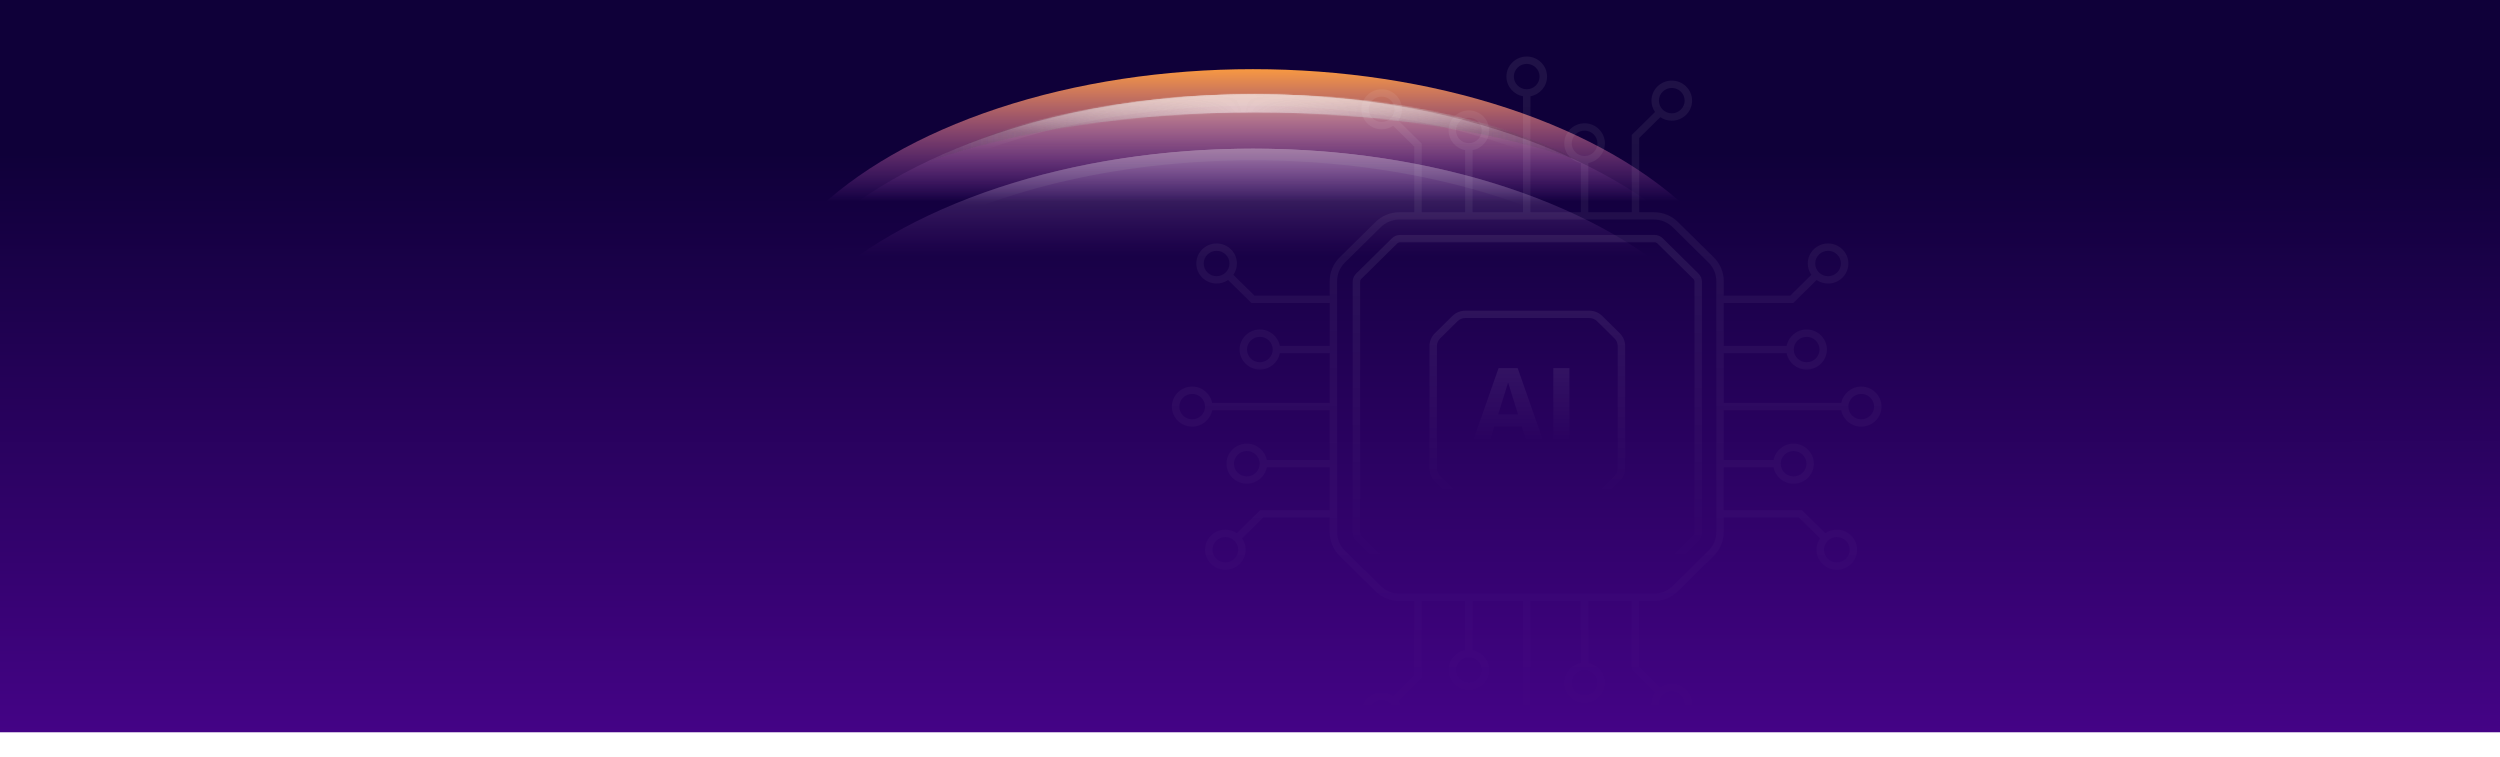 <svg width="1946" height="589" viewBox="0 0 1946 589" fill="none" xmlns="http://www.w3.org/2000/svg">
<rect width="1946" height="570" fill="url(#paint0_linear_734_370)"/>
<g filter="url(#filter0_f_734_370)">
<ellipse cx="975.282" cy="280.784" rx="396.549" ry="226.95" fill="url(#paint1_linear_734_370)"/>
</g>
<g opacity="0.3" filter="url(#filter1_f_734_370)">
<ellipse cx="975.282" cy="300.205" rx="396.549" ry="226.95" fill="url(#paint2_linear_734_370)"/>
<path d="M1367.32 300.205C1367.32 360.563 1324.54 416.085 1253.45 456.771C1182.48 497.384 1084.15 522.648 975.282 522.648C866.418 522.648 768.082 497.384 697.118 456.771C626.028 416.085 583.24 360.563 583.24 300.205C583.24 239.846 626.028 184.325 697.118 143.639C768.082 103.025 866.418 77.762 975.282 77.762C1084.15 77.762 1182.48 103.025 1253.45 143.639C1324.54 184.325 1367.32 239.846 1367.32 300.205Z" stroke="url(#paint3_linear_734_370)" stroke-width="9.015"/>
</g>
<g opacity="0.3" filter="url(#filter2_f_734_370)">
<ellipse cx="975.282" cy="342.687" rx="396.549" ry="226.95" fill="url(#paint4_linear_734_370)"/>
<path d="M1367.32 342.687C1367.32 403.046 1324.54 458.568 1253.45 499.253C1182.48 539.867 1084.15 565.13 975.282 565.13C866.418 565.13 768.082 539.867 697.118 499.253C626.028 458.568 583.24 403.046 583.24 342.687C583.24 282.329 626.028 226.807 697.118 186.121C768.082 145.508 866.418 120.244 975.282 120.244C1084.15 120.244 1182.48 145.508 1253.45 186.121C1324.54 226.807 1367.32 282.329 1367.32 342.687Z" stroke="url(#paint5_linear_734_370)" stroke-width="9.015"/>
</g>
<g opacity="0.3" filter="url(#filter3_f_734_370)">
<mask id="path-7-inside-1_734_370" fill="white">
<path fill-rule="evenodd" clip-rule="evenodd" d="M1231.03 125.774C1163.46 101.945 1074.42 87.468 976.845 87.468C879.632 87.468 790.889 101.839 723.406 125.511C784.986 93.555 875.747 73.353 976.966 73.353C1078.46 73.353 1169.44 93.666 1231.03 125.774Z"/>
</mask>
<path fill-rule="evenodd" clip-rule="evenodd" d="M1231.03 125.774C1163.46 101.945 1074.42 87.468 976.845 87.468C879.632 87.468 790.889 101.839 723.406 125.511C784.986 93.555 875.747 73.353 976.966 73.353C1078.46 73.353 1169.44 93.666 1231.03 125.774Z" fill="url(#paint6_linear_734_370)"/>
<path d="M1231.03 125.774L1228.03 134.277L1235.2 117.78L1231.03 125.774ZM723.406 125.511L719.254 117.509L726.39 134.018L723.406 125.511ZM976.845 96.484C1073.61 96.484 1161.61 110.852 1228.03 134.277L1234.03 117.272C1165.31 93.038 1075.22 78.453 976.845 78.453V96.484ZM726.39 134.018C792.731 110.746 880.434 96.484 976.845 96.484V78.453C878.829 78.453 789.046 92.931 720.422 117.004L726.39 134.018ZM727.559 133.513C787.525 102.394 876.768 82.368 976.966 82.368V64.337C874.727 64.337 782.447 84.716 719.254 117.509L727.559 133.513ZM976.966 82.368C1077.44 82.368 1166.9 102.505 1226.86 133.769L1235.2 117.78C1171.99 84.827 1079.48 64.337 976.966 64.337V82.368Z" fill="url(#paint7_linear_734_370)" mask="url(#path-7-inside-1_734_370)"/>
</g>
<g opacity="0.3" filter="url(#filter4_f_734_370)">
<mask id="path-9-inside-2_734_370" fill="white">
<path fill-rule="evenodd" clip-rule="evenodd" d="M1231.03 125.774C1163.46 101.945 1074.42 87.468 976.845 87.468C879.632 87.468 790.889 101.839 723.406 125.511C784.986 93.555 875.747 73.353 976.966 73.353C1078.46 73.353 1169.44 93.666 1231.03 125.774Z"/>
</mask>
<path fill-rule="evenodd" clip-rule="evenodd" d="M1231.03 125.774C1163.46 101.945 1074.42 87.468 976.845 87.468C879.632 87.468 790.889 101.839 723.406 125.511C784.986 93.555 875.747 73.353 976.966 73.353C1078.46 73.353 1169.44 93.666 1231.03 125.774Z" fill="url(#paint8_linear_734_370)"/>
<path d="M1231.03 125.774L1228.03 134.277L1235.2 117.78L1231.03 125.774ZM723.406 125.511L719.254 117.509L726.39 134.018L723.406 125.511ZM976.845 96.484C1073.61 96.484 1161.61 110.852 1228.03 134.277L1234.03 117.272C1165.31 93.038 1075.22 78.453 976.845 78.453V96.484ZM726.39 134.018C792.731 110.746 880.434 96.484 976.845 96.484V78.453C878.829 78.453 789.046 92.931 720.422 117.004L726.39 134.018ZM727.559 133.513C787.525 102.394 876.768 82.368 976.966 82.368V64.337C874.727 64.337 782.447 84.716 719.254 117.509L727.559 133.513ZM976.966 82.368C1077.44 82.368 1166.9 102.505 1226.86 133.769L1235.2 117.78C1171.99 84.827 1079.48 64.337 976.966 64.337V82.368Z" fill="url(#paint9_linear_734_370)" mask="url(#path-9-inside-2_734_370)"/>
</g>
<path d="M1448.79 300.914C1441.06 300.914 1434.62 306.41 1433.25 313.652H1341.77V274.935H1390.72C1392.09 282.177 1398.53 287.673 1406.27 287.673C1414.98 287.673 1422.07 280.672 1422.07 272.077C1422.07 263.482 1414.98 256.481 1406.27 256.481C1398.54 256.481 1392.1 261.977 1390.72 269.219H1341.77V235.852H1395.91L1414.03 217.971C1416.58 219.697 1419.65 220.712 1422.97 220.712C1431.69 220.712 1438.78 213.711 1438.78 205.116C1438.78 196.521 1431.68 189.52 1422.97 189.52C1414.26 189.52 1407.16 196.521 1407.16 205.116C1407.16 208.382 1408.19 211.419 1409.94 213.932L1393.51 230.143H1341.78V218.869C1341.78 211.861 1339.01 205.268 1333.99 200.311L1306.18 172.875C1301.16 167.918 1294.48 165.191 1287.37 165.191H1275.95V107.412L1292.38 91.202C1294.92 92.928 1298 93.943 1301.31 93.943C1310.03 93.943 1317.12 86.942 1317.12 78.347C1317.12 69.751 1310.02 62.751 1301.31 62.751C1292.6 62.751 1285.5 69.751 1285.5 78.347C1285.5 81.612 1286.53 84.65 1288.28 87.163L1270.16 105.044V165.191H1236.34V126.902C1243.67 125.556 1249.25 119.197 1249.25 111.568C1249.25 102.966 1242.16 95.972 1233.44 95.972C1224.73 95.972 1217.64 102.973 1217.64 111.568C1217.64 119.19 1223.21 125.549 1230.55 126.902V165.191H1191.31V74.929C1198.64 73.583 1204.22 67.225 1204.22 59.596C1204.22 50.994 1197.12 44 1188.41 44C1179.7 44 1172.6 51.001 1172.6 59.596C1172.6 67.218 1178.17 73.576 1185.51 74.929V165.184H1146.27V116.884C1153.61 115.538 1159.18 109.18 1159.18 101.551C1159.18 92.949 1152.09 85.955 1143.37 85.955C1134.66 85.955 1127.57 92.956 1127.57 101.551C1127.57 109.173 1133.14 115.531 1140.48 116.884V165.184H1106.66V111.769L1088.54 93.888C1090.28 91.381 1091.31 88.344 1091.31 85.071C1091.31 76.469 1084.22 69.475 1075.51 69.475C1066.79 69.475 1059.7 76.476 1059.7 85.071C1059.7 93.667 1066.79 100.667 1075.51 100.667C1078.82 100.667 1081.89 99.652 1084.44 97.926L1100.87 114.137V165.177H1089.45C1082.34 165.177 1075.66 167.904 1070.64 172.861L1042.83 200.297C1037.8 205.254 1035.04 211.84 1035.04 218.855V230.129H976.479L960.05 213.919C961.799 211.412 962.828 208.375 962.828 205.102C962.828 196.5 955.732 189.506 947.02 189.506C938.309 189.506 931.213 196.507 931.213 205.102C931.213 213.698 938.309 220.698 947.02 220.698C950.33 220.698 953.409 219.683 955.956 217.957L974.079 235.838H1035.04V269.205H996.233C994.869 261.97 988.424 256.467 980.692 256.467C971.973 256.467 964.885 263.468 964.885 272.063C964.885 280.658 971.98 287.659 980.692 287.659C988.417 287.659 994.862 282.164 996.233 274.921H1035.04V313.638H943.536C942.171 306.403 935.727 300.901 927.995 300.901C919.276 300.901 912.188 307.901 912.188 316.497C912.188 325.092 919.283 332.092 927.995 332.092C935.72 332.092 942.164 326.597 943.536 319.355H1035.01V358.072H986.059C984.694 350.83 978.25 345.334 970.518 345.334C961.799 345.334 954.711 352.335 954.711 360.93C954.711 369.525 961.806 376.526 970.518 376.526C978.243 376.526 984.687 371.03 986.059 363.788H1035.01V397.155H980.874L962.751 415.036C960.211 413.31 957.132 412.295 953.815 412.295C945.096 412.295 938.008 419.295 938.008 427.891C938.008 436.486 945.103 443.487 953.815 443.487C962.527 443.487 969.622 436.486 969.622 427.891C969.622 424.625 968.593 421.588 966.844 419.075L983.274 402.864H1035.01V414.138C1035.01 421.146 1037.77 427.739 1042.79 432.696L1070.6 460.132C1075.63 465.089 1082.3 467.816 1089.41 467.816H1100.84V525.595L1084.41 541.805C1081.87 540.079 1078.79 539.064 1075.47 539.064C1066.75 539.064 1059.66 546.065 1059.66 554.66C1059.66 563.255 1066.76 570.256 1075.47 570.256C1084.18 570.256 1091.28 563.255 1091.28 554.66C1091.28 551.395 1090.25 548.357 1088.5 545.844L1106.62 527.963V467.816H1140.44V506.105C1133.11 507.451 1127.53 513.81 1127.53 521.439C1127.53 530.041 1134.63 537.034 1143.34 537.034C1152.05 537.034 1159.15 530.034 1159.15 521.439C1159.15 513.817 1153.58 507.458 1146.24 506.105V467.816H1185.48V558.071C1178.14 559.417 1172.57 565.775 1172.57 573.404C1172.57 582.006 1179.66 589 1188.37 589C1197.09 589 1204.18 581.999 1204.18 573.404C1204.18 565.782 1198.61 559.424 1191.27 558.071V467.816H1230.51V516.116C1223.17 517.462 1217.6 523.82 1217.6 531.449C1217.6 540.051 1224.7 547.045 1233.41 547.045C1242.12 547.045 1249.22 540.045 1249.22 531.449C1249.22 523.827 1243.65 517.469 1236.31 516.116V467.816H1270.12V521.231L1288.25 539.113C1286.5 541.626 1285.47 544.656 1285.47 547.929C1285.47 556.531 1292.57 563.525 1301.28 563.525C1309.99 563.525 1317.08 556.524 1317.08 547.929C1317.08 539.333 1309.99 532.333 1301.28 532.333C1297.97 532.333 1294.89 533.348 1292.34 535.074L1275.91 518.863V467.823H1287.34C1294.44 467.823 1301.12 465.096 1306.15 460.139L1333.95 432.703C1338.98 427.746 1341.74 421.16 1341.74 414.145V402.871H1400.3L1416.73 419.081C1414.98 421.588 1413.96 424.625 1413.96 427.898C1413.96 436.5 1421.05 443.494 1429.76 443.494C1438.47 443.494 1445.57 436.493 1445.57 427.898C1445.57 419.302 1438.47 412.302 1429.76 412.302C1426.45 412.302 1423.37 413.317 1420.83 415.043L1402.7 397.162H1341.74V363.795H1380.55C1381.91 371.03 1388.36 376.533 1396.09 376.533C1404.81 376.533 1411.9 369.532 1411.9 360.937C1411.9 352.342 1404.8 345.341 1396.09 345.341C1388.37 345.341 1381.92 350.836 1380.55 358.079H1341.74V319.362H1433.22C1434.58 326.597 1441.03 332.099 1448.76 332.099C1457.48 332.099 1464.57 325.099 1464.57 316.503C1464.57 307.908 1457.47 300.908 1448.76 300.908L1448.79 300.914ZM1406.27 262.204C1411.79 262.204 1416.29 266.637 1416.29 272.084C1416.29 277.531 1411.79 281.963 1406.27 281.963C1400.75 281.963 1396.26 277.531 1396.26 272.084C1396.26 266.637 1400.75 262.204 1406.27 262.204ZM1422.97 195.23C1428.49 195.23 1432.98 199.662 1432.98 205.109C1432.98 210.556 1428.49 214.989 1422.97 214.989C1417.45 214.989 1412.96 210.556 1412.96 205.109C1412.96 199.662 1417.45 195.23 1422.97 195.23ZM1301.31 68.46C1306.83 68.46 1311.33 72.893 1311.33 78.34C1311.33 83.787 1306.83 88.219 1301.31 88.219C1295.79 88.219 1291.3 83.787 1291.3 78.34C1291.3 72.893 1295.79 68.46 1301.31 68.46ZM1223.42 111.561C1223.42 106.114 1227.92 101.682 1233.44 101.682C1238.96 101.682 1243.45 106.114 1243.45 111.561C1243.45 117.009 1238.96 121.441 1233.44 121.441C1227.92 121.441 1223.42 117.009 1223.42 111.561ZM1178.38 59.596C1178.38 54.149 1182.87 49.716 1188.4 49.716C1193.92 49.716 1198.41 54.149 1198.41 59.596C1198.41 65.043 1193.92 69.475 1188.4 69.475C1182.87 69.475 1178.38 65.043 1178.38 59.596ZM1133.35 101.551C1133.35 96.104 1137.84 91.671 1143.36 91.671C1148.88 91.671 1153.37 96.104 1153.37 101.551C1153.37 106.998 1148.88 111.43 1143.36 111.43C1137.84 111.43 1133.35 106.998 1133.35 101.551ZM1075.48 94.951C1069.96 94.951 1065.47 90.518 1065.47 85.071C1065.47 79.624 1069.96 75.192 1075.48 75.192C1081 75.192 1085.49 79.624 1085.49 85.071C1085.49 90.518 1081 94.951 1075.48 94.951ZM946.992 214.989C941.472 214.989 936.979 210.556 936.979 205.109C936.979 199.662 941.472 195.23 946.992 195.23C952.513 195.23 957.006 199.662 957.006 205.109C957.006 210.556 952.513 214.989 946.992 214.989ZM980.664 281.956C975.143 281.956 970.651 277.524 970.651 272.077C970.651 266.63 975.143 262.197 980.664 262.197C986.185 262.197 990.677 266.63 990.677 272.077C990.677 277.524 986.185 281.956 980.664 281.956ZM927.995 326.39C922.474 326.39 917.981 321.958 917.981 316.51C917.981 311.063 922.474 306.631 927.995 306.631C933.516 306.631 938.008 311.063 938.008 316.51C938.008 321.958 933.516 326.39 927.995 326.39ZM970.518 370.83C964.997 370.83 960.504 366.398 960.504 360.951C960.504 355.504 964.997 351.071 970.518 351.071C976.039 351.071 980.531 355.504 980.531 360.951C980.531 366.398 976.039 370.83 970.518 370.83ZM953.815 437.798C948.294 437.798 943.802 433.366 943.802 427.918C943.802 422.471 948.294 418.039 953.815 418.039C959.336 418.039 963.828 422.471 963.828 427.918C963.828 433.366 959.336 437.798 953.815 437.798ZM1075.48 564.567C1069.96 564.567 1065.47 560.135 1065.47 554.688C1065.47 549.241 1069.96 544.808 1075.48 544.808C1081 544.808 1085.49 549.241 1085.49 554.688C1085.49 560.135 1081 564.567 1075.48 564.567ZM1153.37 521.473C1153.37 526.92 1148.87 531.353 1143.35 531.353C1137.83 531.353 1133.34 526.92 1133.34 521.473C1133.34 516.026 1137.83 511.594 1143.35 511.594C1148.87 511.594 1153.37 516.026 1153.37 521.473ZM1198.4 573.432C1198.4 578.879 1193.91 583.311 1188.39 583.311C1182.87 583.311 1178.37 578.879 1178.37 573.432C1178.37 567.985 1182.87 563.552 1188.39 563.552C1193.91 563.552 1198.4 567.985 1198.4 573.432ZM1243.44 531.484C1243.44 536.931 1238.95 541.363 1233.43 541.363C1227.91 541.363 1223.42 536.931 1223.42 531.484C1223.42 526.037 1227.91 521.604 1233.43 521.604C1238.95 521.604 1243.44 526.037 1243.44 531.484ZM1301.31 538.084C1306.83 538.084 1311.33 542.516 1311.33 547.963C1311.33 553.41 1306.83 557.843 1301.31 557.843C1295.79 557.843 1291.3 553.41 1291.3 547.963C1291.3 542.516 1295.79 538.084 1301.31 538.084ZM1429.8 418.046C1435.32 418.046 1439.81 422.478 1439.81 427.925C1439.81 433.372 1435.32 437.805 1429.8 437.805C1424.28 437.805 1419.78 433.372 1419.78 427.925C1419.78 422.478 1424.28 418.046 1429.8 418.046ZM1396.13 351.078C1401.65 351.078 1406.14 355.51 1406.14 360.958C1406.14 366.405 1401.65 370.837 1396.13 370.837C1390.61 370.837 1386.11 366.405 1386.11 360.958C1386.11 355.51 1390.61 351.078 1396.13 351.078ZM1335.98 414.173C1335.98 419.654 1333.81 424.805 1329.88 428.685L1302.07 456.121C1298.15 459.994 1292.92 462.127 1287.37 462.127H1089.42C1083.86 462.127 1078.64 459.994 1074.71 456.121L1046.9 428.685C1042.98 424.812 1040.81 419.654 1040.81 414.173V218.862C1040.81 213.38 1042.98 208.23 1046.9 204.35L1074.71 176.914C1078.63 173.041 1083.86 170.9 1089.42 170.9H1287.37C1292.93 170.9 1298.15 173.034 1302.08 176.914L1329.89 204.35C1333.81 208.223 1335.98 213.38 1335.98 218.862V414.173H1335.98ZM1448.79 326.39C1443.27 326.39 1438.78 321.958 1438.78 316.51C1438.78 311.063 1443.27 306.631 1448.79 306.631C1454.31 306.631 1458.8 311.063 1458.8 316.51C1458.8 321.958 1454.31 326.39 1448.79 326.39Z" fill="url(#paint10_linear_734_370)" fill-opacity="0.07"/>
<path d="M1247.25 246.007C1244.52 243.316 1240.9 241.836 1237.05 241.836H1140.67C1136.82 241.836 1133.19 243.316 1130.47 246.007L1116.93 259.366C1114.2 262.058 1112.7 265.63 1112.7 269.429V364.522C1112.7 368.321 1114.2 371.9 1116.93 374.585L1130.47 387.944C1133.2 390.635 1136.82 392.115 1140.67 392.115H1237.05C1240.9 392.115 1244.53 390.635 1247.25 387.944L1260.79 374.585C1263.52 371.893 1265.02 368.321 1265.02 364.522V269.429C1265.02 265.63 1263.52 262.051 1260.79 259.366L1247.25 246.007ZM1259.23 364.522C1259.23 366.8 1258.33 368.941 1256.7 370.551L1243.16 383.911C1241.53 385.521 1239.36 386.409 1237.05 386.409H1140.67C1138.36 386.409 1136.19 385.521 1134.56 383.911L1121.02 370.551C1119.39 368.941 1118.49 366.8 1118.49 364.522V269.429C1118.49 267.151 1119.39 265.01 1121.02 263.4L1134.56 250.04C1136.19 248.43 1138.36 247.542 1140.67 247.542H1237.05C1239.36 247.542 1241.53 248.43 1243.16 250.04L1256.7 263.4C1258.33 265.01 1259.23 267.151 1259.23 269.429V364.522Z" fill="url(#paint11_linear_734_370)" fill-opacity="0.07"/>
<path d="M1294.29 185.523C1292.56 183.811 1290.25 182.866 1287.79 182.866H1089.93C1087.47 182.866 1085.16 183.811 1083.42 185.523L1055.63 212.946C1053.89 214.658 1052.93 216.942 1052.93 219.364V414.587C1052.93 417.01 1053.89 419.287 1055.63 421.005L1083.42 448.429C1085.16 450.14 1087.46 451.086 1089.93 451.086H1287.79C1290.25 451.086 1292.56 450.14 1294.3 448.429L1322.09 421.005C1323.83 419.294 1324.79 417.016 1324.79 414.587V219.364C1324.79 216.942 1323.83 214.665 1322.09 212.946L1294.3 185.523H1294.29ZM1318.99 414.587C1318.99 415.484 1318.64 416.326 1317.99 416.961L1290.2 444.385C1289.56 445.02 1288.7 445.365 1287.79 445.365H1089.93C1089.02 445.365 1088.16 445.013 1087.52 444.385L1059.73 416.961C1059.08 416.326 1058.73 415.484 1058.73 414.587V219.364C1058.73 218.467 1059.09 217.625 1059.73 216.99L1087.52 189.566C1088.16 188.932 1089.02 188.586 1089.93 188.586H1287.79C1288.7 188.586 1289.56 188.938 1290.2 189.566L1317.99 216.99C1318.64 217.625 1318.99 218.467 1318.99 219.364V414.587Z" fill="url(#paint12_linear_734_370)" fill-opacity="0.07"/>
<path d="M1166.48 286.539L1145.48 346.461H1158.72L1163.25 331.928H1184.55L1189.08 346.461H1202.36L1181.36 286.539H1166.49H1166.48ZM1166.18 322.543L1173.79 298.17H1174.04L1181.63 322.543H1166.18Z" fill="url(#paint13_linear_734_370)" fill-opacity="0.07"/>
<path d="M1221.64 286.539H1209.1V346.461H1221.64V286.539Z" fill="url(#paint14_linear_734_370)" fill-opacity="0.07"/>
<defs>
<filter id="filter0_f_734_370" x="547.479" y="22.58" width="855.605" height="516.407" filterUnits="userSpaceOnUse" color-interpolation-filters="sRGB">
<feFlood flood-opacity="0" result="BackgroundImageFix"/>
<feBlend mode="normal" in="SourceGraphic" in2="BackgroundImageFix" result="shape"/>
<feGaussianBlur stdDeviation="15.627" result="effect1_foregroundBlur_734_370"/>
</filter>
<filter id="filter1_f_734_370" x="572.722" y="67.244" width="805.119" height="465.921" filterUnits="userSpaceOnUse" color-interpolation-filters="sRGB">
<feFlood flood-opacity="0" result="BackgroundImageFix"/>
<feBlend mode="normal" in="SourceGraphic" in2="BackgroundImageFix" result="shape"/>
<feGaussianBlur stdDeviation="3.005" result="effect1_foregroundBlur_734_370"/>
</filter>
<filter id="filter2_f_734_370" x="572.722" y="109.727" width="805.119" height="465.921" filterUnits="userSpaceOnUse" color-interpolation-filters="sRGB">
<feFlood flood-opacity="0" result="BackgroundImageFix"/>
<feBlend mode="normal" in="SourceGraphic" in2="BackgroundImageFix" result="shape"/>
<feGaussianBlur stdDeviation="3.005" result="effect1_foregroundBlur_734_370"/>
</filter>
<filter id="filter3_f_734_370" x="702.626" y="52.573" width="549.186" height="93.982" filterUnits="userSpaceOnUse" color-interpolation-filters="sRGB">
<feFlood flood-opacity="0" result="BackgroundImageFix"/>
<feBlend mode="normal" in="SourceGraphic" in2="BackgroundImageFix" result="shape"/>
<feGaussianBlur stdDeviation="10.39" result="effect1_foregroundBlur_734_370"/>
</filter>
<filter id="filter4_f_734_370" x="702.626" y="52.573" width="549.186" height="93.982" filterUnits="userSpaceOnUse" color-interpolation-filters="sRGB">
<feFlood flood-opacity="0" result="BackgroundImageFix"/>
<feBlend mode="normal" in="SourceGraphic" in2="BackgroundImageFix" result="shape"/>
<feGaussianBlur stdDeviation="10.39" result="effect1_foregroundBlur_734_370"/>
</filter>
<linearGradient id="paint0_linear_734_370" x1="948.675" y1="570" x2="948.461" y2="6.51862e-05" gradientUnits="userSpaceOnUse">
<stop stop-color="#440386"/>
<stop offset="0.793" stop-color="#0F0039"/>
</linearGradient>
<linearGradient id="paint1_linear_734_370" x1="975.282" y1="53.834" x2="975.282" y2="157.034" gradientUnits="userSpaceOnUse">
<stop stop-color="#F89941"/>
<stop offset="1" stop-color="#E569FA" stop-opacity="0"/>
</linearGradient>
<linearGradient id="paint2_linear_734_370" x1="975.282" y1="73.254" x2="975.282" y2="157.034" gradientUnits="userSpaceOnUse">
<stop stop-color="white"/>
<stop offset="1" stop-color="#E569FA" stop-opacity="0"/>
</linearGradient>
<linearGradient id="paint3_linear_734_370" x1="975.282" y1="73.254" x2="975.282" y2="117.064" gradientUnits="userSpaceOnUse">
<stop stop-color="white"/>
<stop offset="1" stop-color="white" stop-opacity="0"/>
</linearGradient>
<linearGradient id="paint4_linear_734_370" x1="975.282" y1="115.737" x2="975.282" y2="199.517" gradientUnits="userSpaceOnUse">
<stop stop-color="white"/>
<stop offset="1" stop-color="#E569FA" stop-opacity="0"/>
</linearGradient>
<linearGradient id="paint5_linear_734_370" x1="975.282" y1="115.737" x2="975.282" y2="159.546" gradientUnits="userSpaceOnUse">
<stop stop-color="white"/>
<stop offset="1" stop-color="white" stop-opacity="0"/>
</linearGradient>
<linearGradient id="paint6_linear_734_370" x1="680.082" y1="73.353" x2="1255.28" y2="73.353" gradientUnits="userSpaceOnUse">
<stop stop-color="#131418" stop-opacity="0"/>
<stop offset="0.5" stop-color="white"/>
<stop offset="1" stop-color="#131418" stop-opacity="0"/>
</linearGradient>
<linearGradient id="paint7_linear_734_370" x1="976.964" y1="73.353" x2="976.964" y2="102.608" gradientUnits="userSpaceOnUse">
<stop stop-color="white"/>
<stop offset="1" stop-color="white" stop-opacity="0"/>
</linearGradient>
<linearGradient id="paint8_linear_734_370" x1="680.082" y1="73.353" x2="1255.28" y2="73.353" gradientUnits="userSpaceOnUse">
<stop stop-color="#131418" stop-opacity="0"/>
<stop offset="0.5" stop-color="white"/>
<stop offset="1" stop-color="#131418" stop-opacity="0"/>
</linearGradient>
<linearGradient id="paint9_linear_734_370" x1="976.964" y1="73.353" x2="976.964" y2="102.608" gradientUnits="userSpaceOnUse">
<stop stop-color="white"/>
<stop offset="1" stop-color="white" stop-opacity="0"/>
</linearGradient>
<linearGradient id="paint10_linear_734_370" x1="1188.38" y1="44" x2="1188.38" y2="563" gradientUnits="userSpaceOnUse">
<stop stop-color="white"/>
<stop offset="1" stop-color="white" stop-opacity="0"/>
</linearGradient>
<linearGradient id="paint11_linear_734_370" x1="1188.86" y1="241.836" x2="1188.86" y2="384.946" gradientUnits="userSpaceOnUse">
<stop stop-color="white"/>
<stop offset="1" stop-color="white" stop-opacity="0"/>
</linearGradient>
<linearGradient id="paint12_linear_734_370" x1="1188.86" y1="182.866" x2="1188.86" y2="438.29" gradientUnits="userSpaceOnUse">
<stop stop-color="white"/>
<stop offset="1" stop-color="white" stop-opacity="0"/>
</linearGradient>
<linearGradient id="paint13_linear_734_370" x1="1173.92" y1="286.539" x2="1173.92" y2="343.602" gradientUnits="userSpaceOnUse">
<stop stop-color="white"/>
<stop offset="1" stop-color="white" stop-opacity="0"/>
</linearGradient>
<linearGradient id="paint14_linear_734_370" x1="1215.37" y1="286.539" x2="1215.37" y2="343.602" gradientUnits="userSpaceOnUse">
<stop stop-color="white"/>
<stop offset="1" stop-color="white" stop-opacity="0"/>
</linearGradient>
</defs>
</svg>
